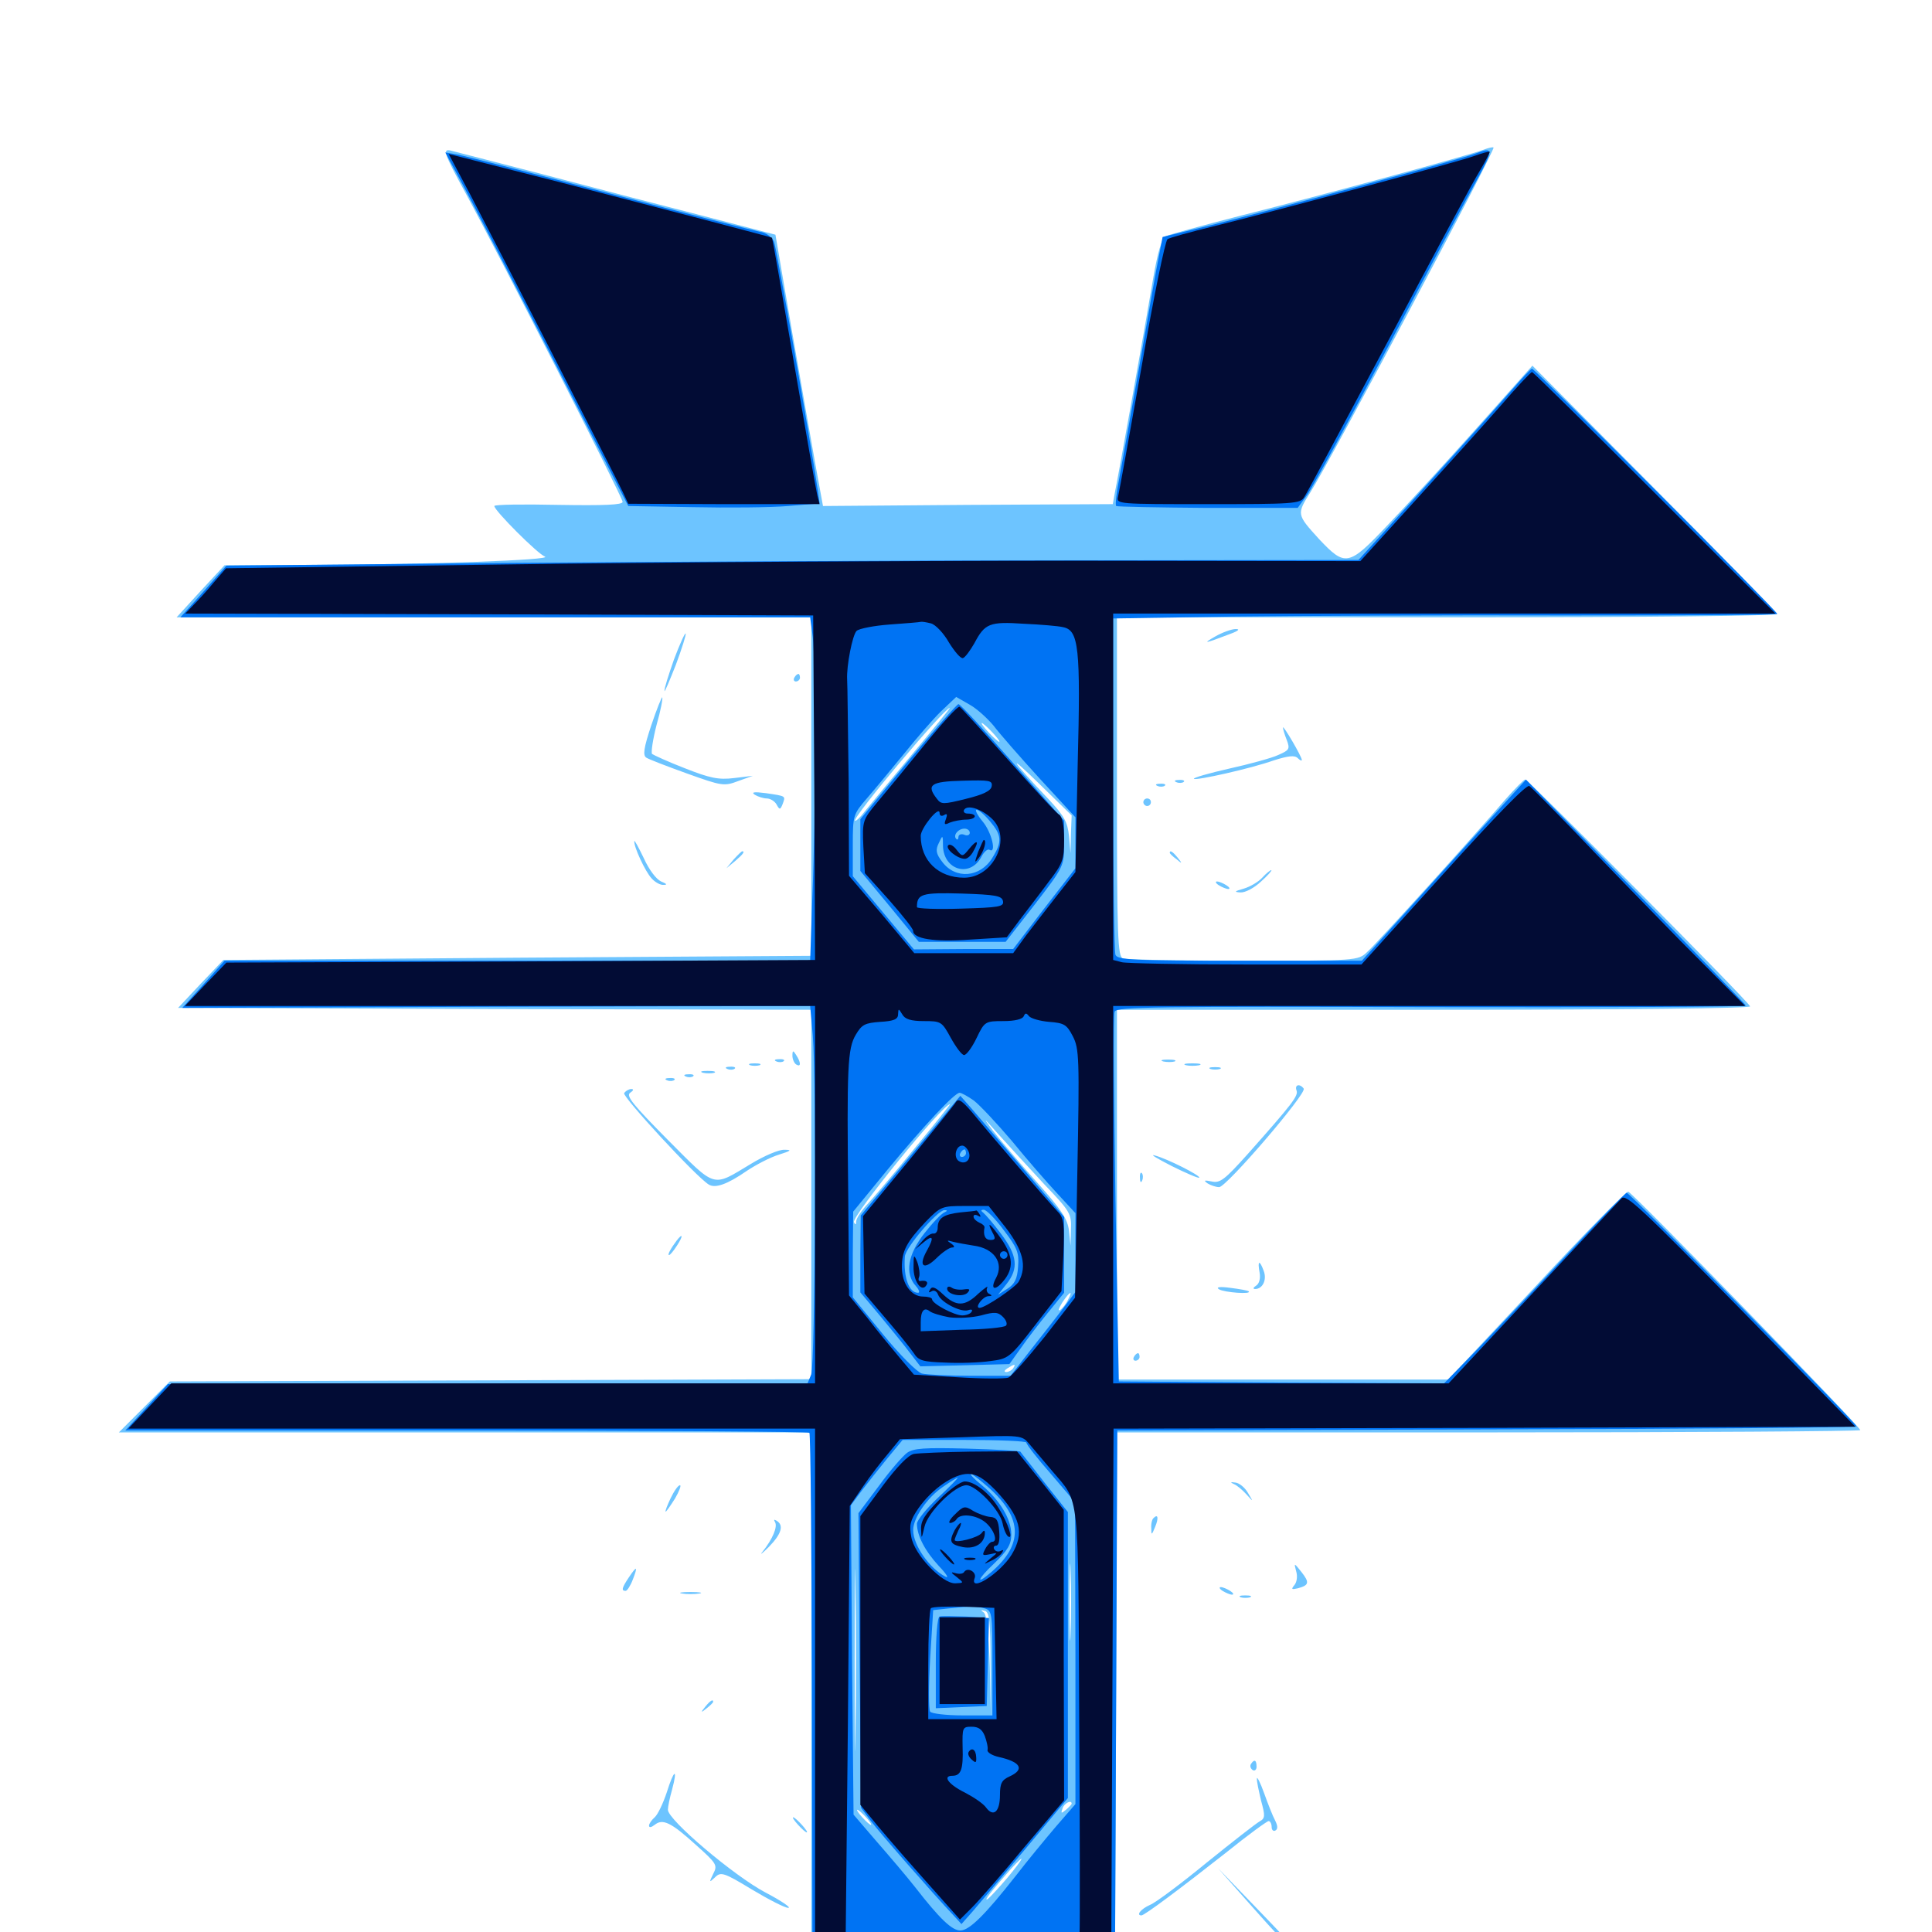 <svg xmlns="http://www.w3.org/2000/svg" viewBox="0 -1000 1000 1000">
	<path fill="#6dc4ff" d="M767.773 -922.461C760.938 -919.727 684.57 -899.023 642.578 -888.477C622.656 -883.398 605.078 -878.516 603.32 -877.734C601.367 -876.562 599.219 -869.531 596.875 -855.859C592.773 -831.25 578.516 -751.758 576.953 -744.531L575.977 -739.062L500.977 -738.672L425.977 -738.086L421.875 -760.547C419.727 -772.852 414.062 -804.492 409.57 -830.664L401.367 -878.516L362.305 -888.672C340.82 -894.141 303.906 -903.711 280.273 -909.961C256.641 -916.016 235.742 -921.484 233.984 -921.875C228.711 -923.438 229.492 -921.094 241.016 -900C260.156 -864.648 322.266 -742.578 322.266 -740.234C322.266 -738.672 312.695 -738.281 289.062 -738.672C270.898 -739.062 255.859 -738.867 255.859 -738.086C255.859 -735.742 278.32 -713.281 282.031 -711.914C286.719 -710.156 222.266 -707.812 161.133 -707.617L116.211 -707.422L103.711 -693.945L91.406 -680.469H255.664H419.922V-592.773V-505.273L267.773 -504.297L115.625 -503.125L103.906 -490.82L92.188 -478.32L256.055 -477.734L419.922 -477.344V-381.641V-286.133L253.906 -285.547L87.891 -284.961L74.805 -271.875L61.523 -258.594H240.82H419.922V-125.195V8.008L435.547 23.633L451.172 39.062L457.031 35.742C462.109 32.617 466.602 32.422 499.219 33.398C519.922 34.18 537.109 35.547 539.062 36.719C543.164 39.258 544.922 38.086 563.672 21.094L577.148 8.594L577.734 -125L578.125 -258.594H770.508C876.367 -258.594 962.891 -259.18 962.891 -259.766C962.891 -261.523 845.117 -382.617 842.773 -383.203C841.797 -383.398 820.312 -361.719 795.312 -334.766L749.609 -285.938H663.867H578.125V-381.641V-477.344H742.383C843.164 -477.344 906.25 -478.125 905.859 -479.102C905.078 -481.641 791.016 -596.484 789.453 -596.484C788.672 -596.484 784.18 -591.797 779.297 -586.328C763.086 -567.383 712.5 -511.523 707.617 -507.227C702.93 -502.734 702.344 -502.734 643.555 -502.734C610.938 -502.734 583.008 -503.32 581.25 -503.906C578.516 -504.883 578.125 -514.648 578.125 -592.773V-680.469H749.219C856.25 -680.469 919.922 -681.25 919.531 -682.227C919.336 -683.398 890.625 -712.695 856.055 -747.461L793.164 -810.742L764.258 -778.32C748.438 -760.547 727.539 -737.891 717.969 -727.93C698.047 -706.836 696.289 -706.641 682.812 -720.898C671.094 -733.789 671.094 -733.789 678.32 -745.312C688.672 -761.719 774.219 -922.656 773.047 -923.633C772.656 -924.023 770.312 -923.438 767.773 -922.461ZM472.266 -609.766C461.133 -596.484 450.195 -583.203 447.656 -580.078C445.312 -576.953 442.969 -574.805 442.578 -575.195C441.016 -576.758 488.867 -633.594 491.602 -633.594C491.992 -633.594 483.203 -622.852 472.266 -609.766ZM513.672 -620.898C516.211 -618.164 517.773 -616.016 517.188 -616.016C516.797 -616.016 514.258 -618.164 511.719 -620.898C509.18 -623.633 507.617 -625.781 508.203 -625.781C508.594 -625.781 511.133 -623.633 513.672 -620.898ZM554.297 -568.164L554.102 -558.398L553.32 -567.188C552.539 -574.609 550.977 -577.539 542.383 -586.719C523.047 -607.031 520.703 -611.133 537.695 -594.531L554.688 -577.93ZM473.438 -405.664C463.086 -392.969 451.953 -379.883 449.023 -376.758C445.898 -373.438 443.359 -369.531 443.164 -367.969C443.164 -366.016 442.773 -365.82 441.992 -367.383C440.82 -370.508 487.891 -428.516 491.797 -428.516C491.992 -428.516 483.789 -418.164 473.438 -405.664ZM540.43 -387.109C553.906 -373.047 554.688 -371.68 554.297 -363.672L554.102 -355.273L553.32 -362.891C552.539 -369.141 549.609 -373.633 536.523 -388.281C527.734 -398.047 517.578 -409.961 513.867 -414.844C508.398 -422.266 508.789 -421.875 516.797 -412.891C522.07 -407.031 532.812 -395.312 540.43 -387.109ZM552.734 -327.148C551.758 -325 549.805 -322.656 548.633 -321.875C547.461 -321.289 548.047 -322.852 549.805 -325.781C553.711 -331.641 555.664 -332.617 552.734 -327.148ZM524.414 -291.797C523.828 -290.82 522.07 -289.844 520.898 -289.844C519.531 -289.844 519.727 -290.625 521.484 -291.797C525.195 -294.141 525.977 -294.141 524.414 -291.797ZM442.773 -102.93C442.578 -81.641 442.383 -98.633 442.383 -140.43C442.383 -182.422 442.578 -199.805 442.773 -179.102C443.164 -158.594 443.164 -124.219 442.773 -102.93ZM554.102 -154.688C553.906 -145.703 553.516 -152.93 553.516 -170.703C553.516 -188.477 553.906 -195.703 554.102 -186.914C554.492 -177.93 554.492 -163.477 554.102 -154.688ZM512.695 -138.281L512.891 -111.133L512.305 -137.5C511.719 -155.273 510.742 -164.258 509.18 -165.43C507.422 -166.602 507.617 -166.797 509.766 -166.211C512.109 -165.625 512.695 -160.742 512.695 -138.281ZM554.688 -66.406C554.688 -66.016 553.32 -64.648 551.758 -63.281C549.219 -61.133 549.023 -61.328 550 -64.062C550.977 -66.797 554.688 -68.555 554.688 -66.406ZM448.242 -59.375C450.195 -57.227 451.367 -55.469 450.781 -55.469C450.195 -55.469 448.242 -57.227 446.289 -59.375C444.336 -61.523 443.164 -63.281 443.75 -63.281C444.336 -63.281 446.289 -61.523 448.242 -59.375ZM521.484 -28.125C516.992 -22.852 512.305 -17.773 511.133 -16.992C508.984 -15.82 512.891 -20.898 523.242 -32.617C531.445 -41.602 530.078 -38.477 521.484 -28.125ZM628.906 -670.508C622.07 -666.602 623.438 -666.797 636.719 -671.875C641.016 -673.438 641.992 -674.414 639.648 -674.414C637.5 -674.414 632.617 -672.656 628.906 -670.508ZM348.828 -658.594C346.094 -650.781 343.75 -643.555 343.945 -642.383C343.945 -641.406 346.484 -647.461 349.805 -655.859C352.93 -664.258 355.273 -671.68 354.883 -672.07C354.492 -672.461 351.758 -666.406 348.828 -658.594ZM411.133 -649.219C410.547 -648.242 410.938 -647.266 411.914 -647.266C413.086 -647.266 414.062 -648.242 414.062 -649.219C414.062 -650.391 413.672 -651.172 413.281 -651.172C412.695 -651.172 411.719 -650.391 411.133 -649.219ZM337.109 -624.609C333.203 -612.891 332.617 -608.984 334.57 -607.812C335.742 -607.031 345.312 -603.32 355.664 -599.609C373.633 -593.164 374.805 -592.969 382.031 -595.703L389.648 -598.438L379.883 -597.266C371.875 -596.289 367.383 -597.266 354.492 -602.344C345.898 -605.664 338.281 -609.18 337.5 -609.766C336.914 -610.547 337.891 -617.188 339.844 -624.805C341.992 -632.227 343.164 -638.672 342.773 -639.062C342.578 -639.453 339.844 -632.812 337.109 -624.609ZM664.062 -623.438C664.062 -622.656 664.844 -619.922 666.016 -616.992C667.773 -612.305 667.383 -611.719 661.523 -609.18C658.203 -607.617 646.68 -604.492 636.133 -602.148C625.781 -599.805 617.578 -597.461 617.969 -596.875C619.141 -595.898 647.266 -602.148 659.375 -606.445C666.797 -608.789 670.117 -609.18 671.68 -607.617C672.852 -606.445 673.828 -606.055 673.828 -606.641C673.828 -608.398 664.062 -625 664.062 -623.438ZM608.984 -595.117C607.422 -595.703 608.008 -596.289 610.156 -596.289C612.305 -596.484 613.477 -595.898 612.695 -595.312C612.109 -594.727 610.352 -594.531 608.984 -595.117ZM599.219 -593.164C597.656 -593.75 598.242 -594.336 600.391 -594.336C602.539 -594.531 603.711 -593.945 602.93 -593.359C602.344 -592.773 600.586 -592.578 599.219 -593.164ZM390.625 -588.672C392.188 -587.695 395.117 -586.719 396.875 -586.719C398.633 -586.719 400.977 -585.352 401.953 -583.594C403.516 -580.664 403.906 -580.859 405.078 -583.789C406.641 -588.086 407.031 -587.891 396.484 -589.453C390.43 -590.234 388.672 -590.039 390.625 -588.672ZM591.797 -584.766C591.797 -583.789 592.773 -582.812 593.75 -582.812C594.922 -582.812 595.703 -583.789 595.703 -584.766C595.703 -585.938 594.922 -586.719 593.75 -586.719C592.773 -586.719 591.797 -585.938 591.797 -584.766ZM328.32 -564.648C327.93 -561.914 333.984 -548.828 337.305 -545.312C339.062 -543.359 341.797 -541.797 343.555 -541.992C345.508 -541.992 345.117 -542.578 342.188 -543.75C339.648 -544.922 335.938 -549.805 333.203 -555.859C330.469 -561.523 328.32 -565.43 328.32 -564.648ZM379.688 -555.078L375.977 -550.586L380.469 -554.297C384.57 -557.812 385.742 -559.375 384.18 -559.375C383.789 -559.375 381.836 -557.422 379.688 -555.078ZM605.469 -558.594C605.469 -558.203 607.031 -556.641 608.984 -555.273C611.914 -552.734 612.109 -552.93 609.57 -556.055C607.031 -559.18 605.469 -560.156 605.469 -558.594ZM653.32 -545.703C651.367 -543.555 647.07 -541.016 643.75 -540.039C638.867 -538.672 638.672 -538.281 641.992 -538.086C644.531 -537.891 649.219 -540.43 652.734 -543.75C656.25 -546.875 658.594 -549.609 658.008 -549.609C657.422 -549.609 655.273 -547.852 653.32 -545.703ZM630.859 -541.797C632.422 -540.82 634.766 -539.844 635.742 -539.844C636.914 -539.844 636.328 -540.82 634.766 -541.797C633.203 -542.773 631.055 -543.75 629.883 -543.75C628.906 -543.75 629.297 -542.773 630.859 -541.797ZM410.156 -453.516C410.156 -451.758 411.133 -449.609 412.109 -449.023C414.648 -447.461 414.648 -450 412.109 -453.906C410.547 -456.445 410.156 -456.445 410.156 -453.516ZM401.953 -450.586C400.391 -451.172 400.977 -451.758 403.125 -451.758C405.273 -451.953 406.445 -451.367 405.664 -450.781C405.078 -450.195 403.32 -450 401.953 -450.586ZM602.148 -450.586C600.195 -451.172 601.367 -451.562 604.492 -451.562C607.812 -451.562 609.18 -451.172 608.008 -450.586C606.641 -450.195 603.906 -450.195 602.148 -450.586ZM388.281 -448.633C386.914 -449.219 387.891 -449.609 390.625 -449.609C393.359 -449.609 394.336 -449.219 393.164 -448.633C391.797 -448.242 389.453 -448.242 388.281 -448.633ZM613.867 -448.633C611.914 -449.219 613.477 -449.609 617.188 -449.609C620.898 -449.609 622.461 -449.219 620.703 -448.633C618.75 -448.242 615.625 -448.242 613.867 -448.633ZM376.562 -446.68C375 -447.266 375.586 -447.852 377.734 -447.852C379.883 -448.047 381.055 -447.461 380.273 -446.875C379.688 -446.289 377.93 -446.094 376.562 -446.68ZM626.562 -446.68C625.195 -447.266 626.172 -447.656 628.906 -447.656C631.641 -447.656 632.617 -447.266 631.445 -446.68C630.078 -446.289 627.734 -446.289 626.562 -446.68ZM363.867 -444.727C361.914 -445.312 363.086 -445.703 366.211 -445.703C369.531 -445.703 370.898 -445.312 369.727 -444.727C368.359 -444.336 365.625 -444.336 363.867 -444.727ZM355.078 -442.773C353.516 -443.359 354.102 -443.945 356.25 -443.945C358.398 -444.141 359.57 -443.555 358.789 -442.969C358.203 -442.383 356.445 -442.188 355.078 -442.773ZM345.312 -440.82C343.75 -441.406 344.336 -441.992 346.484 -441.992C348.633 -442.188 349.805 -441.602 349.023 -441.016C348.438 -440.43 346.68 -440.234 345.312 -440.82ZM671.094 -435.547C672.07 -432.812 669.141 -428.906 645.703 -402.539C633.789 -389.258 631.445 -387.5 627.148 -388.477C623.242 -389.258 622.852 -389.062 625 -387.5C626.562 -386.523 629.297 -385.547 631.055 -385.547C634.766 -385.547 676.367 -433.984 674.805 -436.523C672.852 -439.258 669.922 -438.672 671.094 -435.547ZM323.047 -434.18C322.07 -432.422 359.961 -391.211 366.797 -386.914C370.117 -384.766 376.367 -386.914 386.523 -393.945C391.211 -397.07 398.633 -400.977 403.125 -402.344C409.375 -404.297 410.156 -404.883 406.055 -404.883C403.32 -405.078 395.508 -401.758 388.477 -397.461C368.359 -385.352 370.898 -384.766 345.703 -409.961C327.734 -428.125 323.828 -432.812 326.172 -434.375C327.93 -435.547 328.125 -436.328 326.758 -436.328C325.586 -436.328 323.828 -435.352 323.047 -434.18ZM606.445 -396.484C613.867 -392.773 620.312 -390.039 620.703 -390.43C621.68 -391.406 603.906 -400.391 597.656 -401.953C594.922 -402.734 598.828 -400.391 606.445 -396.484ZM590.039 -390.234C590.039 -388.086 590.625 -387.5 591.211 -389.062C591.797 -390.43 591.602 -392.188 591.016 -392.773C590.43 -393.555 589.844 -392.383 590.039 -390.234ZM350.195 -357.812C347.266 -353.906 345.312 -350.391 346.289 -350.391C346.875 -350.391 348.633 -352.539 350.391 -355.273C353.711 -360.352 353.516 -362.109 350.195 -357.812ZM651.953 -341.406C652.539 -338.281 651.758 -335.547 650.195 -334.57C648.633 -333.594 648.438 -332.812 649.609 -332.812C653.516 -332.812 655.859 -337.5 654.102 -342.188C651.953 -348.047 650.781 -347.656 651.953 -341.406ZM631.055 -332.617C629.102 -333.789 631.25 -334.18 636.914 -333.398C641.602 -332.812 645.898 -332.031 646.289 -331.641C648.242 -329.883 633.594 -331.055 631.055 -332.617ZM586.914 -297.656C586.328 -296.68 586.719 -295.703 587.695 -295.703C588.867 -295.703 589.844 -296.68 589.844 -297.656C589.844 -298.828 589.453 -299.609 589.062 -299.609C588.477 -299.609 587.5 -298.828 586.914 -297.656ZM638.672 -231.836C640.234 -231.25 643.164 -228.711 645.117 -226.562C648.828 -222.461 648.828 -222.461 645.898 -227.344C644.336 -230.078 641.406 -232.422 639.453 -232.617C636.914 -233.008 636.523 -232.812 638.672 -231.836ZM347.07 -224.414C345.312 -220.703 344.141 -217.578 344.531 -217.578C344.922 -217.578 347.07 -220.703 349.414 -224.414C351.562 -228.125 352.734 -231.25 351.953 -231.25C350.977 -231.25 348.828 -228.125 347.07 -224.414ZM597.07 -214.258C596.289 -213.672 595.703 -211.133 595.898 -208.984C595.898 -205.273 596.094 -205.273 597.852 -209.57C599.805 -214.258 599.414 -216.602 597.07 -214.258ZM401.172 -212.109C402.539 -209.766 400 -203.516 394.727 -196.875C392.969 -194.727 394.531 -195.898 398.047 -199.414C404.492 -206.055 405.859 -210.547 401.953 -212.891C400.586 -213.672 400.391 -213.477 401.172 -212.109ZM670.898 -186.719C671.68 -184.18 671.289 -181.055 669.922 -179.492C668.164 -177.344 668.555 -177.148 671.875 -177.93C677.539 -179.492 677.93 -180.859 673.633 -186.328C669.727 -191.211 669.727 -191.211 670.898 -186.719ZM325.391 -183.398C321.875 -178.125 321.484 -176.562 323.828 -176.562C324.609 -176.562 326.367 -179.297 327.539 -182.422C330.273 -189.453 329.688 -189.844 325.391 -183.398ZM632.812 -176.562C634.375 -175.586 636.719 -174.609 637.695 -174.609C638.867 -174.609 638.281 -175.586 636.719 -176.562C635.156 -177.539 633.008 -178.516 631.836 -178.516C630.859 -178.516 631.25 -177.539 632.812 -176.562ZM353.125 -175.195C350.586 -175.586 352.539 -175.977 357.422 -175.977C362.305 -175.977 364.258 -175.586 361.914 -175.195C359.375 -174.805 355.469 -174.805 353.125 -175.195ZM642.188 -173.242C640.82 -173.828 641.797 -174.219 644.531 -174.219C647.266 -174.219 648.242 -173.828 647.07 -173.242C645.703 -172.852 643.359 -172.852 642.188 -173.242ZM365.039 -116.602C362.5 -113.477 362.695 -113.281 365.82 -115.82C367.578 -117.188 369.141 -118.75 369.141 -119.141C369.141 -120.703 367.578 -119.727 365.039 -116.602ZM647.461 -86.914C646.875 -85.938 647.266 -84.57 648.438 -83.789C649.414 -83.203 650.391 -83.984 650.391 -85.547C650.391 -89.062 649.219 -89.648 647.461 -86.914ZM345.117 -72.266C343.164 -66.406 340.43 -60.742 338.867 -59.375C337.305 -58.008 335.938 -56.055 335.938 -55.078C335.938 -53.906 337.109 -54.102 338.867 -55.469C342.969 -58.789 347.266 -56.836 360.156 -45.117C371.094 -35.352 371.484 -34.57 369.141 -30.078C366.992 -25.586 366.992 -25.391 370.117 -28.32C373.047 -31.25 374.609 -30.859 389.062 -22.07C397.852 -16.797 406.25 -12.5 408.008 -12.5C409.766 -12.5 404.297 -16.211 396.094 -20.508C379.883 -29.102 345.703 -58.008 345.703 -63.281C345.703 -64.844 346.68 -69.531 347.852 -73.633C350.977 -85.352 348.828 -84.18 345.117 -72.266ZM650.586 -79.492C650.391 -78.125 651.562 -73.047 652.734 -67.969C654.883 -60.156 654.883 -58.789 651.953 -57.227C650.195 -56.25 637.891 -46.68 624.609 -35.938C611.523 -25.195 598.242 -15.234 595.312 -14.062C590.43 -11.914 587.891 -8.594 590.82 -8.594C592.383 -8.594 610.938 -22.461 634.766 -41.211C645.898 -50.195 655.859 -57.422 656.641 -57.422C657.422 -57.422 658.203 -56.055 658.203 -54.297C658.203 -52.734 659.18 -51.953 660.156 -52.539C661.523 -53.32 661.328 -55.078 659.961 -57.812C658.789 -59.961 656.25 -66.406 654.297 -71.875C652.344 -77.344 650.586 -80.664 650.586 -79.492ZM413.086 -55.469C415.039 -53.32 416.992 -51.562 417.578 -51.562C418.164 -51.562 416.992 -53.32 415.039 -55.469C413.086 -57.617 411.133 -59.375 410.547 -59.375C409.961 -59.375 411.133 -57.617 413.086 -55.469ZM648.633 -12.5C658.594 -1.172 667.969 8.789 669.336 9.57C670.703 10.547 671.484 11.914 670.898 13.086C670.117 14.062 670.703 14.844 671.68 14.844C675.977 14.844 673.242 11.328 652.148 -10.547L630.469 -33.008ZM786.328 8.789C783.203 12.305 783.203 12.891 786.133 18.555C789.844 25.781 790.625 25.977 796.484 19.922C801.758 14.258 801.758 12.5 797.266 8.398C792.578 4.102 790.43 4.297 786.328 8.789ZM327.539 10.547C323.633 14.844 323.438 16.797 326.562 16.797C327.734 16.797 328.125 16.211 327.539 15.43C326.758 14.844 327.539 12.5 329.492 10.547C331.25 8.594 332.227 7.031 331.641 7.031C331.055 7.031 329.297 8.594 327.539 10.547ZM976.562 12.695C973.828 17.969 976.367 21.875 981.25 20.117C985.156 18.555 985.156 16.602 981.641 11.914C979.102 8.398 978.906 8.398 976.562 12.695ZM831.25 12.5C830.664 13.086 830.078 14.648 830.078 15.82C830.078 19.141 848.047 19.336 850 16.211C850.977 14.648 851.562 14.453 851.562 16.016C851.562 17.773 859.766 18.359 878.906 18.555C896.484 18.555 906.055 17.969 905.273 16.797C904.688 15.625 905.078 14.844 906.055 14.844C907.227 14.844 908.203 15.625 908.203 16.797C908.203 17.773 908.984 18.75 909.961 18.75C910.938 18.75 911.328 17.188 910.742 15.234C909.961 12.109 907.422 11.719 884.57 11.719C864.258 11.914 858.789 12.5 857.422 14.844C855.664 17.383 855.469 17.383 855.469 14.648C855.469 12.305 852.93 11.719 843.945 11.523C837.5 11.328 831.836 11.719 831.25 12.5ZM913.477 12.109C911.914 13.672 914.062 18.75 916.211 18.75C917.188 18.75 917.969 16.992 917.969 14.844C917.969 11.133 915.82 9.766 913.477 12.109ZM920.898 12.695C917.969 15.43 920.508 18.555 925.781 18.359C929.102 18.164 931.641 17.188 931.641 16.016C931.641 14.453 932.227 14.453 933.203 15.82C934.961 18.555 943.359 19.141 943.359 16.406C943.359 15.234 944.531 15.234 946.289 16.797C948.633 18.75 949.219 18.555 949.219 15.43C949.219 11.914 947.852 11.523 935.547 11.523C927.93 11.719 921.289 12.109 920.898 12.695ZM952.539 12.305C949.219 15.43 951.562 18.75 957.031 18.75C961.523 18.75 962.891 17.969 962.891 14.844C962.891 12.109 961.523 10.938 958.398 10.938C955.859 10.938 953.125 11.523 952.539 12.305ZM964.844 14.844C964.844 16.992 965.234 18.75 965.625 18.75C966.016 18.75 967.773 19.336 969.531 19.922C971.875 20.898 972.656 19.922 972.656 16.016C972.656 12.305 971.68 10.938 968.75 10.938C966.211 10.938 964.844 12.305 964.844 14.844ZM809.18 27.148C808.594 28.125 809.18 29.883 810.352 31.055C811.523 32.227 812.5 32.422 812.5 31.25C812.5 30.273 821.094 29.492 832.031 29.492C842.773 29.492 851.562 30.078 851.562 30.664C851.562 32.617 865.039 32.422 866.211 30.469C866.797 29.492 868.555 29.102 870.117 29.883C871.875 30.469 873.047 29.688 873.047 28.125C873.047 25.781 867.578 25.391 841.602 25.391C824.414 25.391 809.766 26.172 809.18 27.148ZM876.367 26.953C872.266 29.492 877.539 32.031 884.375 31.055C892.383 29.688 892.773 25.195 884.57 25.391C881.25 25.586 877.539 26.172 876.367 26.953ZM893.555 26.172C891.602 28.125 892.578 30.078 896.484 31.055C898.633 31.641 900.781 31.445 901.172 30.664C902.344 29.102 910.547 29.492 918.555 31.445C921.68 32.227 923.828 32.031 923.828 30.859C923.828 29.297 928.906 29.297 936.914 30.664C940.82 31.445 943.359 30.273 943.359 27.93C943.359 25.781 938.086 25.195 918.945 25.195C905.664 25.195 894.141 25.586 893.555 26.172ZM945.312 27.734C945.312 29.688 948.242 30.469 955.664 30.664C961.133 30.859 969.336 31.055 973.633 31.055C979.297 31.445 981.445 30.664 981.445 28.516C981.445 26.953 979.883 25.391 978.125 25C976.172 24.609 974.609 25.391 974.609 26.953C974.609 28.906 974.023 28.711 972.656 26.562C971.094 24.219 970.117 24.023 966.797 26.172C964.648 27.539 962.891 27.734 962.891 26.562C962.891 25.586 958.984 24.805 954.102 25C948.047 25 945.312 25.977 945.312 27.734Z"/>
	<path fill="#0073f3" d="M763.672 -920.508C758.008 -918.164 662.695 -892.383 626.562 -883.398L601.758 -877.344L599.805 -867.188C598.633 -861.719 594.336 -837.109 590.039 -812.305C585.742 -787.695 580.859 -760.938 579.492 -753.32C577.93 -745.508 577.148 -738.672 577.734 -738.086C578.32 -737.695 599.609 -737.305 625.195 -737.109H671.68L676.367 -743.555C678.906 -746.875 698.047 -781.836 718.75 -821.094C739.453 -860.352 760.156 -899.219 764.844 -907.617C773.047 -922.656 773.047 -924.219 763.672 -920.508ZM239.258 -904.883C244.141 -895.898 262.695 -859.961 280.664 -825C298.438 -790.039 315.82 -756.25 319.141 -749.805L325.195 -738.086L358.398 -737.5C376.758 -737.109 399.023 -737.305 408.008 -738.086L424.219 -739.453L423.242 -746.484C418.945 -775.391 401.953 -871.68 400.586 -875C399.414 -877.344 396.484 -879.688 393.164 -880.078C390.234 -880.664 355.469 -889.453 315.82 -899.805C276.367 -910.156 241.016 -919.141 237.305 -919.922L230.469 -921.094ZM782.422 -798.047C777.148 -791.992 757.227 -769.727 738.086 -748.633L703.125 -710.156L551.367 -709.961C467.773 -709.961 335.938 -709.18 258.398 -708.594L117.188 -707.227L105.273 -693.75L93.359 -680.469H256.445H419.336L420.703 -670.312C422.266 -656.836 422.266 -579.102 420.508 -536.523L419.336 -502.734H267.773H116.211L105.273 -490.43L94.336 -478.32L256.836 -478.906L419.336 -479.297L420.703 -464.062C422.656 -440.625 421.875 -294.141 419.922 -288.672L417.969 -283.984L252.539 -283.789L86.914 -283.594L75.781 -271.484L64.844 -259.57H241.211C338.281 -259.57 418.164 -258.984 418.945 -258.398C419.531 -257.617 420.117 -197.852 420.312 -125.195L420.508 6.836L435.547 23.047L450.586 39.062L455.664 35.742C462.891 31.055 531.836 30.664 538.672 35.352C542.773 38.281 543.359 37.891 555.078 27.148C561.914 20.898 569.531 14.258 572.266 12.305L577.148 8.984L577.734 -125.391L578.32 -259.57L769.531 -260.156C874.805 -260.352 960.938 -261.133 960.938 -261.719C960.938 -263.281 843.555 -382.617 841.992 -382.617C841.406 -382.617 827.734 -368.555 811.719 -351.367C795.703 -334.18 774.609 -311.914 765.039 -301.953L747.461 -283.984L663.281 -284.375L579.102 -284.961L577.344 -379.297C576.562 -431.055 576.172 -474.805 576.953 -476.367C577.734 -478.906 599.023 -479.102 741.211 -478.711C830.859 -478.516 904.102 -478.906 903.711 -479.492C903.516 -480.078 877.734 -506.836 846.484 -538.672L789.844 -596.484L747.266 -549.609L704.883 -502.734H641.797C585.938 -502.734 578.32 -503.125 577.344 -505.859C576.758 -507.617 576.172 -547.461 576.172 -594.336V-679.883L638.281 -680.859C672.266 -681.25 749.609 -681.641 810.156 -681.445C870.508 -681.445 919.922 -681.641 919.922 -682.227C919.922 -683.594 794.141 -809.375 792.969 -809.18C792.383 -809.18 787.695 -804.102 782.422 -798.047ZM514.258 -624.414C517.188 -620.508 527.93 -608.203 538.086 -597.07L556.641 -576.953V-563.672V-550.586L540.43 -529.688L524.414 -508.789H498.633L473.047 -508.594L457.227 -527.539L441.406 -546.484V-562.5C441.406 -578.125 441.602 -578.516 448.828 -586.914C452.93 -591.602 461.523 -602.148 468.164 -610.156C474.609 -618.164 483.203 -628.125 487.305 -632.031L494.922 -639.258L501.758 -635.352C505.664 -633.203 511.133 -628.125 514.258 -624.414ZM503.906 -430.469C506.836 -428.32 515.625 -418.945 523.633 -409.57C531.445 -400 541.992 -387.891 547.266 -382.227L556.641 -372.07V-351.562V-331.25L549.414 -321.68C545.508 -316.602 537.891 -306.836 532.617 -300.195L523.047 -287.891H502.344C490.82 -287.891 479.492 -288.477 477.148 -289.062C474.609 -289.844 465.625 -298.828 457.031 -309.375L441.406 -328.516V-350.781L441.602 -372.852L459.18 -394.336C478.906 -418.164 494.141 -434.375 496.68 -434.375C497.656 -434.375 500.781 -432.617 503.906 -430.469ZM531.25 -253.32C531.25 -252.344 536.914 -245.117 543.945 -237.109L556.445 -222.461L556.641 -144.336V-66.211L546.484 -54.492C541.016 -48.047 531.641 -36.719 525.781 -29.102C509.961 -8.984 501.758 -0.781 497.07 -0.781C492.773 -0.781 486.523 -6.641 473.633 -23.242C469.336 -28.711 460.352 -39.258 453.711 -46.875L441.797 -60.742L441.016 -140.82L440.43 -220.898L446.094 -228.516C449.219 -232.617 455.273 -240.234 459.57 -245.508L467.188 -254.688H499.219C516.797 -254.688 531.25 -254.102 531.25 -253.32ZM469.922 -605.859L445.312 -575.977V-562.695V-549.219L460.547 -530.859L475.586 -512.5H498.047H520.508L535.742 -532.031C550.781 -551.562 550.781 -551.758 550.781 -563.477V-575.195L524.219 -605.273C509.57 -621.875 497.07 -635.547 496.094 -635.547C495.312 -635.547 483.594 -622.07 469.922 -605.859ZM510.742 -592.383C511.133 -593.164 508.789 -593.945 505.664 -594.141C502.539 -594.336 500 -594.336 500 -593.75C500 -592.383 509.766 -591.211 510.742 -592.383ZM512.5 -574.805C518.555 -567.578 518.75 -564.258 513.672 -556.055C507.422 -545.703 494.531 -544.727 487.695 -553.906C484.375 -558.203 484.18 -560.156 485.938 -563.672C487.891 -567.969 488.086 -567.969 488.086 -562.109C488.477 -549.609 501.953 -545.703 507.812 -556.25C509.18 -558.984 511.133 -560.742 512.109 -560.156C516.016 -557.812 513.281 -569.336 508.594 -574.805C505.859 -578.125 504.492 -580.859 505.469 -580.859C506.641 -580.859 509.766 -578.125 512.5 -574.805ZM501.953 -568.945C501.953 -567.773 500.586 -567.188 499.023 -567.969C497.461 -568.555 496.094 -567.969 496.094 -566.797C496.094 -565.625 495.508 -565.039 494.922 -565.82C493.164 -567.578 495.898 -571.094 499.219 -571.094C500.781 -571.094 501.953 -570.117 501.953 -568.945ZM471.289 -401.758L445.508 -370.898L445.312 -350.977V-331.055L455.664 -318.75C461.328 -311.914 468.359 -303.32 471.094 -299.609L476.367 -292.773L499.414 -293.359L522.461 -293.945L528.32 -302.148C531.445 -306.641 537.891 -315.039 542.383 -320.508L550.781 -330.859V-350.391V-370.117L529.883 -394.727C518.164 -408.398 506.055 -422.461 502.93 -426.172L497.07 -432.812ZM500 -403.125C500 -402.148 499.023 -401.172 497.852 -401.172C496.875 -401.172 496.484 -402.148 497.07 -403.125C497.656 -404.297 498.633 -405.078 499.219 -405.078C499.609 -405.078 500 -404.297 500 -403.125ZM488.867 -372.461C487.5 -372.07 482.812 -367.188 478.516 -361.719C469.922 -350.781 468.164 -340.82 474.023 -334.375C475.781 -332.422 476.172 -330.859 475.195 -330.859C470.508 -330.859 467.578 -338.672 468.359 -349.609C468.75 -354.492 485.547 -373.828 488.867 -373.633C490.43 -373.633 490.43 -373.242 488.867 -372.461ZM519.531 -363.281C526.562 -354.102 527.539 -351.562 526.953 -344.336C526.562 -338.086 525.195 -335.352 521.484 -333.008L516.602 -329.883L521.094 -335.547C527.344 -343.555 526.562 -350.195 518.164 -361.328C514.258 -366.602 509.961 -371.484 508.984 -372.266C507.617 -373.242 507.617 -373.828 509.18 -373.828C510.547 -373.828 515.234 -369.141 519.531 -363.281ZM469.531 -248.047C467.188 -246.289 460.547 -238.672 454.883 -230.859L444.336 -216.797L444.922 -140.43L445.703 -64.258L450.781 -57.422C455.469 -51.172 483.008 -19.727 493.359 -8.789L497.656 -4.102L503.516 -10.742C506.641 -14.453 519.141 -29.102 531.055 -43.359L552.734 -69.336V-143.359V-217.383L540.625 -232.617C534.18 -241.016 528.32 -248.242 528.125 -248.633C527.734 -249.023 515.234 -249.805 500.586 -250.195C478.516 -250.781 472.852 -250.391 469.531 -248.047ZM511.914 -229.883C529.492 -214.062 529.688 -200.391 512.695 -185.938C504.688 -179.102 506.055 -182.812 514.648 -190.82C521.68 -197.656 523.438 -200.586 523.438 -205.859C523.438 -213.672 517.578 -223.438 508.203 -231.25C504.297 -234.375 501.758 -237.109 502.539 -237.109C503.32 -237.109 507.422 -233.789 511.914 -229.883ZM485.547 -224.805C479.492 -219.141 474.609 -213.086 474.609 -211.328C474.609 -205.078 478.906 -197.07 485.938 -189.453C490.039 -185.156 491.406 -182.812 489.258 -183.984C481.055 -188.281 472.656 -200.195 472.656 -208.008C472.656 -214.258 479.883 -224.805 487.891 -230.273C491.797 -233.008 495.312 -235.156 495.703 -235.156C496.094 -235.156 491.602 -230.469 485.547 -224.805ZM509.375 -167.578C513.477 -166.406 513.672 -165.625 513.672 -139.258V-112.109H498.242C489.453 -112.109 482.031 -113.086 481.445 -114.062C480.664 -115.234 480.664 -127.539 481.445 -141.406L483.008 -166.602L490.039 -167.383C502.734 -168.75 504.883 -168.75 509.375 -167.578ZM505.859 -102.344C505.859 -103.516 504.492 -104.297 502.93 -104.297C501.367 -104.297 500 -103.906 500 -103.516C500 -103.125 501.367 -102.344 502.93 -101.562C504.492 -100.977 505.859 -101.367 505.859 -102.344ZM486.328 -163.281C485.156 -162.891 484.375 -152.734 484.375 -139.258V-115.82L497.656 -116.406L510.742 -116.992L511.328 -139.844L511.914 -162.5L500 -163.281C493.555 -163.477 487.305 -163.672 486.328 -163.281ZM787.5 9.375C784.375 12.5 784.57 15.234 787.891 19.922C790.625 23.633 790.82 23.633 795.703 18.945C800.391 14.453 800.586 13.867 797.461 10.547C793.75 6.445 790.82 6.055 787.5 9.375ZM976.758 15.234C976.758 18.359 977.148 18.75 977.93 16.797C978.516 15.234 980.078 13.281 981.25 12.5C982.617 11.523 982.031 10.938 980.078 10.938C977.734 10.938 976.562 12.305 976.758 15.234Z"/>
	<path fill="#020c35" d="M762.695 -919.141C753.32 -915.82 658.008 -890.234 627.93 -882.812C616.016 -879.883 605.273 -876.953 604.297 -876.172C603.125 -875.391 597.07 -846.094 591.016 -810.938C584.766 -775.781 579.297 -745.312 578.711 -742.969C577.734 -739.062 578.32 -739.062 625.195 -739.062C668.945 -739.062 673.047 -739.258 675 -742.578C676.367 -744.531 695.898 -781.25 718.75 -824.023C741.602 -866.992 762.695 -906.445 766.016 -911.719C769.141 -916.992 771.289 -921.289 771.094 -921.484C770.703 -921.68 766.992 -920.703 762.695 -919.141ZM243.75 -898.633C256.25 -874.805 317.383 -755.664 322.266 -745.508L325.195 -739.258L374.805 -739.062H424.219L423.047 -743.555C422.461 -745.898 416.992 -776.953 410.938 -812.305C404.883 -847.852 399.805 -876.758 399.609 -876.953C399.023 -877.344 345.117 -891.406 291.406 -905.273L232.227 -920.312ZM776.953 -790.234C768.75 -780.859 749.023 -758.984 733.008 -741.406L704.102 -709.57L553.711 -709.766C471.094 -709.766 338.867 -708.984 260.156 -707.812L116.992 -705.859L110.742 -698.633C107.422 -694.531 102.539 -689.258 100.195 -686.914L95.898 -682.422L258.398 -682.031L420.898 -681.445L421.484 -592.188L421.875 -503.125L269.531 -502.344L117.188 -501.758L106.445 -490.625L95.703 -479.297H258.789H421.875V-381.641V-283.984H255.273H88.672L77.539 -272.266L66.406 -260.547H244.141H421.875V-126.562V7.422L435.938 21.875C443.555 29.883 450.781 36.328 451.953 36.328C453.125 36.328 455.859 34.961 457.812 33.398C461.523 30.664 461.133 29.883 449.609 18.164L437.695 5.664L438.867 -107.422L439.844 -220.508L446.484 -230.273C450.195 -235.742 456.055 -243.359 459.57 -247.461L465.82 -255.078L497.266 -256.055C528.711 -257.227 528.906 -257.227 532.812 -252.539C534.961 -250 540.43 -243.555 544.727 -238.477C558.984 -221.68 558.008 -229.688 558.594 -111.133C558.984 -52.148 558.984 -1.953 558.789 0.195C558.594 2.344 553.32 10.156 547.07 17.773C535.938 30.664 535.547 31.445 539.258 33.984C543.555 36.914 544.727 36.328 563.867 18.75L575.195 8.398L575.781 -125.977L576.367 -260.547L768.359 -260.938L960.352 -261.523L901.172 -322.07C849.805 -374.414 841.602 -382.227 839.258 -379.688C837.695 -378.125 816.992 -355.859 793.164 -330.469L749.805 -283.984H662.891H576.172V-381.641V-479.297H739.844H903.32L869.922 -512.891C851.758 -531.445 827.148 -556.836 815.43 -569.141C803.516 -581.445 792.969 -592.188 791.602 -593.164C790.234 -594.141 774.609 -578.125 747.07 -547.656L704.688 -500.781H644.922C611.914 -500.781 583.008 -501.367 580.664 -501.953L576.172 -503.125V-592.773V-682.422H747.461H918.945L856.445 -744.922C822.07 -779.297 793.555 -807.422 792.969 -807.422C792.383 -807.422 785.156 -799.805 776.953 -790.234ZM481.836 -677.344C484.18 -676.758 488.477 -672.266 491.211 -667.383C494.141 -662.695 497.266 -658.984 498.438 -659.375C499.609 -659.766 502.148 -663.281 504.297 -666.992C509.766 -677.344 512.109 -678.32 529.883 -677.148C538.672 -676.758 547.852 -675.977 550.195 -675.391C558.398 -673.828 559.375 -664.844 557.812 -604.297L556.641 -548.633L547.461 -536.914C542.383 -530.469 535.156 -521.094 531.25 -516.016L524.414 -506.641H498.828H473.242L456.445 -526.758L439.453 -546.68L439.258 -595.508C438.867 -622.461 438.672 -646.094 438.477 -648.242C438.086 -655.273 441.211 -671.289 443.359 -673.438C444.531 -674.609 452.344 -676.172 460.547 -676.758C468.75 -677.344 475.977 -677.93 476.562 -678.125C477.148 -678.32 479.492 -677.93 481.836 -677.344ZM478.125 -471.484C487.109 -471.484 487.5 -471.289 492.188 -462.695C494.922 -457.812 497.852 -453.906 499.023 -453.906C500.195 -453.906 503.125 -457.812 505.469 -462.695C509.57 -471.289 509.961 -471.484 519.336 -471.484C525.195 -471.484 529.297 -472.461 529.883 -474.023C530.664 -475.781 531.25 -475.781 532.617 -474.023C533.594 -472.852 538.281 -471.484 542.969 -471.094C550.781 -470.508 552.148 -469.727 555.273 -463.672C558.594 -457.227 558.789 -452.539 557.617 -392.578L556.445 -328.32L540.82 -308.203C532.031 -297.266 523.633 -287.695 521.875 -286.914C520.117 -286.328 508.398 -286.328 495.898 -287.109L473.047 -288.477L465.82 -297.07C461.719 -301.953 454.102 -311.133 449.023 -317.773L439.453 -329.492L439.062 -379.492C438.281 -447.852 438.672 -457.227 442.969 -464.453C446.094 -469.727 447.656 -470.508 455.664 -471.094C462.695 -471.484 464.844 -472.461 464.844 -475C465.039 -478.125 465.039 -478.125 466.992 -475C468.359 -472.461 471.484 -471.484 478.125 -471.484ZM478.516 -614.453C469.336 -603.125 458.398 -589.844 454.102 -584.766C446.484 -575.586 446.289 -575.195 446.875 -561.719L447.656 -548.047L460.156 -534.18C466.992 -526.367 472.656 -519.336 472.656 -518.164C472.656 -514.062 483.594 -512.305 502.148 -513.672L521.094 -514.844L527.93 -524.023C531.641 -528.906 538.477 -537.695 542.773 -543.555C550 -552.93 550.781 -554.883 550.781 -565.43C550.781 -572.852 549.805 -577.344 548.242 -578.32C546.68 -579.102 534.961 -591.992 521.875 -606.641C508.789 -621.289 497.461 -633.789 496.68 -634.18C495.703 -634.57 487.695 -625.781 478.516 -614.453ZM513.281 -592.969C512.891 -590.625 508.789 -588.672 500 -586.523C488.281 -583.594 487.109 -583.594 484.961 -586.523C479.297 -593.75 481.641 -595.508 498.242 -595.898C512.109 -596.289 513.867 -596.094 513.281 -592.969ZM513.281 -576.367C524.023 -566.406 514.453 -545.703 499.023 -545.703C485.742 -545.703 476.562 -554.492 476.562 -567.383C476.562 -571.289 486.133 -583.203 486.328 -579.297C486.328 -577.734 487.305 -577.344 488.672 -578.125C490.234 -579.102 490.43 -578.516 489.648 -576.172C488.477 -573.242 488.867 -572.852 491.602 -574.219C493.555 -575 497.461 -575.781 500.391 -575.781C505.664 -575.977 506.055 -578.906 500.781 -578.906C499.219 -578.906 498.438 -579.883 499.023 -580.859C500.781 -583.594 507.812 -581.445 513.281 -576.367ZM519.141 -533.594C519.727 -530.664 517.188 -530.273 497.266 -529.688C484.766 -529.297 474.609 -529.688 474.609 -530.469C474.609 -537.305 476.953 -538.086 497.852 -537.5C515.43 -536.914 518.555 -536.328 519.141 -533.594ZM501.562 -560.547C498.242 -556.445 498.047 -556.445 495.117 -560.156C493.555 -562.305 491.602 -563.281 490.82 -562.5C489.062 -560.742 495.508 -555.469 499.414 -555.469C500.781 -555.469 502.734 -557.227 503.906 -559.57C507.031 -565.039 505.664 -565.625 501.562 -560.547ZM506.25 -558.984C504.297 -553.125 504.297 -552.93 506.836 -556.25C509.375 -559.57 510.938 -565.234 509.18 -565.234C508.984 -565.234 507.617 -562.305 506.25 -558.984ZM494.727 -429.492C493.75 -427.93 482.617 -414.062 469.922 -398.633L446.68 -370.508L447.07 -350.391L447.461 -330.469L458.594 -317.383C464.648 -310.352 471.094 -302.344 472.852 -299.805C475.391 -295.703 477.539 -295.117 489.453 -294.727C496.875 -294.336 507.227 -294.727 512.5 -295.508C521.875 -296.68 522.656 -297.07 535.742 -314.062L549.414 -331.641L550.391 -350.195C550.977 -366.406 550.781 -369.531 547.461 -372.852C540.43 -380.469 514.453 -410.547 505.469 -421.484C498.242 -430.273 496.094 -431.836 494.727 -429.492ZM501.367 -403.906C502.93 -400 499.805 -396.875 496.289 -399.023C493.359 -400.977 494.727 -407.031 498.047 -407.031C499.219 -407.031 500.586 -405.664 501.367 -403.906ZM520.508 -364.648C529.492 -352.93 531.641 -344.727 527.344 -336.719C525.781 -333.789 509.961 -323.047 507.031 -323.047C504.297 -323.047 508.594 -328.906 511.523 -329.102C513.477 -329.102 513.672 -329.492 512.109 -330.273C510.938 -330.664 510.352 -332.227 510.938 -333.398C511.719 -334.766 509.766 -333.398 506.445 -330.469C499.414 -323.633 494.922 -323.633 488.086 -330.078C484.18 -333.789 482.422 -334.375 481.445 -332.617C480.469 -331.055 480.664 -330.664 482.227 -331.641C483.398 -332.422 484.961 -331.641 485.547 -329.883C487.109 -325.781 497.656 -320.508 501.172 -321.875C502.93 -322.461 503.516 -322.07 502.93 -321.094C502.344 -319.922 500 -319.141 498.047 -319.141C493.945 -319.141 482.422 -325.195 482.422 -327.539C482.422 -328.32 480.273 -328.906 477.734 -328.906C471.68 -328.906 466.797 -335.547 466.797 -344.141C466.797 -352.539 469.336 -357.227 479.102 -367.578C486.914 -375.586 487.5 -375.781 499.414 -375.781H511.719ZM491.406 -318.164C496.094 -317.578 503.125 -317.969 507.812 -319.141C514.844 -321.094 516.602 -320.898 519.141 -318.359C520.898 -316.602 521.484 -314.648 520.703 -313.867C519.922 -312.891 509.57 -311.914 497.852 -311.719L476.562 -310.938V-315.625C476.562 -321.484 478.32 -323.633 481.25 -321.289C482.422 -320.312 487.109 -318.945 491.406 -318.164ZM497.07 -372.461C488.477 -371.484 485.352 -369.531 485.352 -364.453C485.352 -362.695 484.375 -361.328 483.203 -361.523C481.836 -361.719 479.297 -359.961 477.344 -357.617L473.633 -353.32L478.125 -357.031C483.008 -361.133 483.594 -359.57 479.688 -352.539C475.195 -344.531 478.125 -342.383 484.57 -348.633C487.695 -351.758 491.406 -354.297 492.773 -354.297C494.336 -354.297 494.141 -355.078 492.188 -356.445C489.844 -358.008 490.039 -358.203 493.359 -357.227C495.703 -356.641 500.391 -355.859 503.906 -355.273C514.453 -353.906 519.727 -346.484 515.625 -338.672C512.305 -332.617 514.844 -331.445 519.336 -336.914C524.805 -343.359 524.414 -349.805 518.359 -358.594C512.695 -366.602 510.352 -368.555 513.672 -362.109C515.43 -358.984 515.234 -358.203 512.695 -358.203C509.961 -358.203 508.789 -360.547 509.57 -364.648C509.766 -365.43 508.398 -366.602 506.836 -367.188C505.273 -367.969 503.906 -369.141 503.906 -370.312C503.906 -371.289 504.883 -371.484 506.25 -370.703C507.617 -369.922 507.812 -370.117 507.031 -371.484C506.25 -372.852 505.469 -373.633 505.273 -373.438C505.078 -373.242 501.367 -372.852 497.07 -372.461ZM491.602 -366.797C492.383 -367.383 491.211 -367.969 489.062 -367.773C486.914 -367.773 486.328 -367.188 487.891 -366.602C489.258 -366.016 491.016 -366.211 491.602 -366.797ZM521.484 -350.391C521.484 -349.414 520.703 -348.438 519.531 -348.438C518.555 -348.438 517.578 -349.414 517.578 -350.391C517.578 -351.562 518.555 -352.344 519.531 -352.344C520.703 -352.344 521.484 -351.562 521.484 -350.391ZM472.852 -344.336C472.656 -337.109 476.953 -330.664 479.492 -334.766C480.664 -336.523 479.297 -337.5 476.172 -336.914C475.391 -336.914 475.195 -337.891 475.781 -339.258C476.172 -340.625 475.781 -343.945 474.805 -346.68C473.047 -350.977 472.852 -350.781 472.852 -344.336ZM490.234 -333.008C490.234 -329.883 498.242 -328.32 500.781 -330.859C502.344 -332.617 501.953 -333.008 499.023 -332.617C496.875 -332.227 493.945 -332.617 492.773 -333.398C491.406 -334.375 490.234 -334.18 490.234 -333.008ZM473.047 -247.461C470.117 -246.875 464.258 -240.82 456.836 -230.859L445.312 -215.234V-140.625V-65.82L450.781 -59.18C453.711 -55.469 465.234 -41.992 476.367 -29.492L496.875 -6.445L503.32 -12.891C506.836 -16.406 518.945 -30.273 530.078 -43.75L550.781 -68.164L550.586 -143.359V-218.555L538.477 -233.789L526.367 -248.828L501.953 -248.633C488.477 -248.438 475.586 -247.852 473.047 -247.461ZM515.039 -228.906C528.32 -214.844 530.469 -206.641 523.633 -195.312C517.578 -185.547 501.562 -175.391 504.492 -183.203C505.664 -186.328 500.781 -189.062 499.023 -186.328C498.438 -185.352 496.484 -185.156 494.531 -185.742C491.992 -186.523 491.992 -186.133 495.117 -183.789C499.023 -180.664 499.023 -180.664 494.336 -180.469C487.5 -180.469 473.242 -195.312 471.68 -204.492C470.508 -210.547 471.094 -213.086 475.391 -219.336C482.422 -229.297 493.555 -237.109 500.977 -237.109C505.469 -237.109 508.984 -234.961 515.039 -228.906ZM515.234 -139.062L515.82 -110.156H498.047H480.469V-138.086C480.469 -153.516 481.055 -166.797 481.836 -167.578C482.617 -168.359 490.234 -168.555 499.023 -168.359L514.648 -167.773ZM509.766 -101.367C510.742 -98.633 511.523 -95.312 511.133 -94.141C510.938 -92.969 513.477 -91.406 516.797 -90.625C528.32 -88.086 530.664 -84.18 522.461 -80.469C518.555 -78.711 517.578 -76.953 517.578 -70.898C517.578 -62.305 514.258 -59.18 510.352 -64.453C508.984 -66.406 504.102 -69.727 499.609 -72.07C491.211 -76.172 487.5 -80.859 492.969 -80.859C497.461 -80.859 498.633 -84.375 498.242 -95.703C498.047 -105.859 498.242 -106.25 502.93 -106.25C506.445 -106.25 508.398 -104.883 509.766 -101.367ZM486.133 -223.633C478.906 -216.406 476.562 -212.891 476.758 -208.594C476.953 -203.125 476.953 -203.125 478.516 -209.766C480.273 -217.383 494.336 -231.25 500.195 -231.25C505.273 -231.25 517.578 -218.359 518.945 -211.523C519.531 -208.398 520.898 -205.273 521.875 -204.688C524.609 -202.93 521.875 -211.328 517.188 -218.945C512.5 -226.953 504.492 -233.203 499.414 -233.203C497.266 -233.203 491.211 -228.906 486.133 -223.633ZM494.336 -216.211C491.797 -213.867 490.625 -211.719 491.797 -211.719C492.969 -211.719 494.531 -212.695 495.117 -213.672C497.07 -216.797 505.078 -216.016 509.961 -212.109C514.453 -208.398 516.797 -201.953 513.477 -201.953C512.695 -201.953 510.938 -200.195 509.961 -198.242C508.203 -194.922 508.398 -194.727 512.305 -195.508C516.602 -196.484 516.602 -196.484 512.695 -193.359C508.789 -190.039 508.789 -190.039 513.086 -192.188C515.43 -193.164 517.969 -195.117 518.75 -196.484C519.531 -197.656 519.336 -198.047 517.969 -197.266C516.797 -196.68 515.43 -196.875 514.648 -198.047C514.062 -199.023 514.453 -200 515.625 -200C516.992 -200 517.578 -202.93 517.188 -207.422C516.797 -213.086 515.82 -214.648 512.5 -214.844C510.352 -215.039 506.445 -216.406 503.711 -217.969C499.414 -220.703 498.633 -220.508 494.336 -216.211ZM494.141 -208.008C491.016 -201.953 491.797 -200.586 498.438 -199.219C504.883 -198.047 509.766 -201.367 509.766 -206.641C509.766 -208.008 509.18 -208.008 508.203 -206.641C506.641 -204.102 494.141 -200.977 494.141 -202.93C494.141 -203.516 495.117 -205.859 496.094 -208.008C497.266 -209.961 497.656 -211.719 497.266 -211.719C496.68 -211.719 495.312 -209.961 494.141 -208.008ZM489.258 -194.141C491.211 -191.992 493.164 -190.234 493.75 -190.234C494.336 -190.234 493.164 -191.992 491.211 -194.141C489.258 -196.289 487.305 -198.047 486.719 -198.047C486.133 -198.047 487.305 -196.289 489.258 -194.141ZM499.609 -192.773C498.242 -193.359 499.219 -193.75 501.953 -193.75C504.688 -193.75 505.664 -193.359 504.492 -192.773C503.125 -192.383 500.781 -192.383 499.609 -192.773ZM486.328 -140.43V-117.969H498.047H509.766V-140.43V-162.891H498.047H486.328ZM501.367 -93.164C500.781 -92.188 501.562 -90.43 502.93 -89.258C505.078 -87.305 505.469 -87.5 505.273 -90.625C505.078 -94.531 502.93 -95.703 501.367 -93.164Z"/>
</svg>